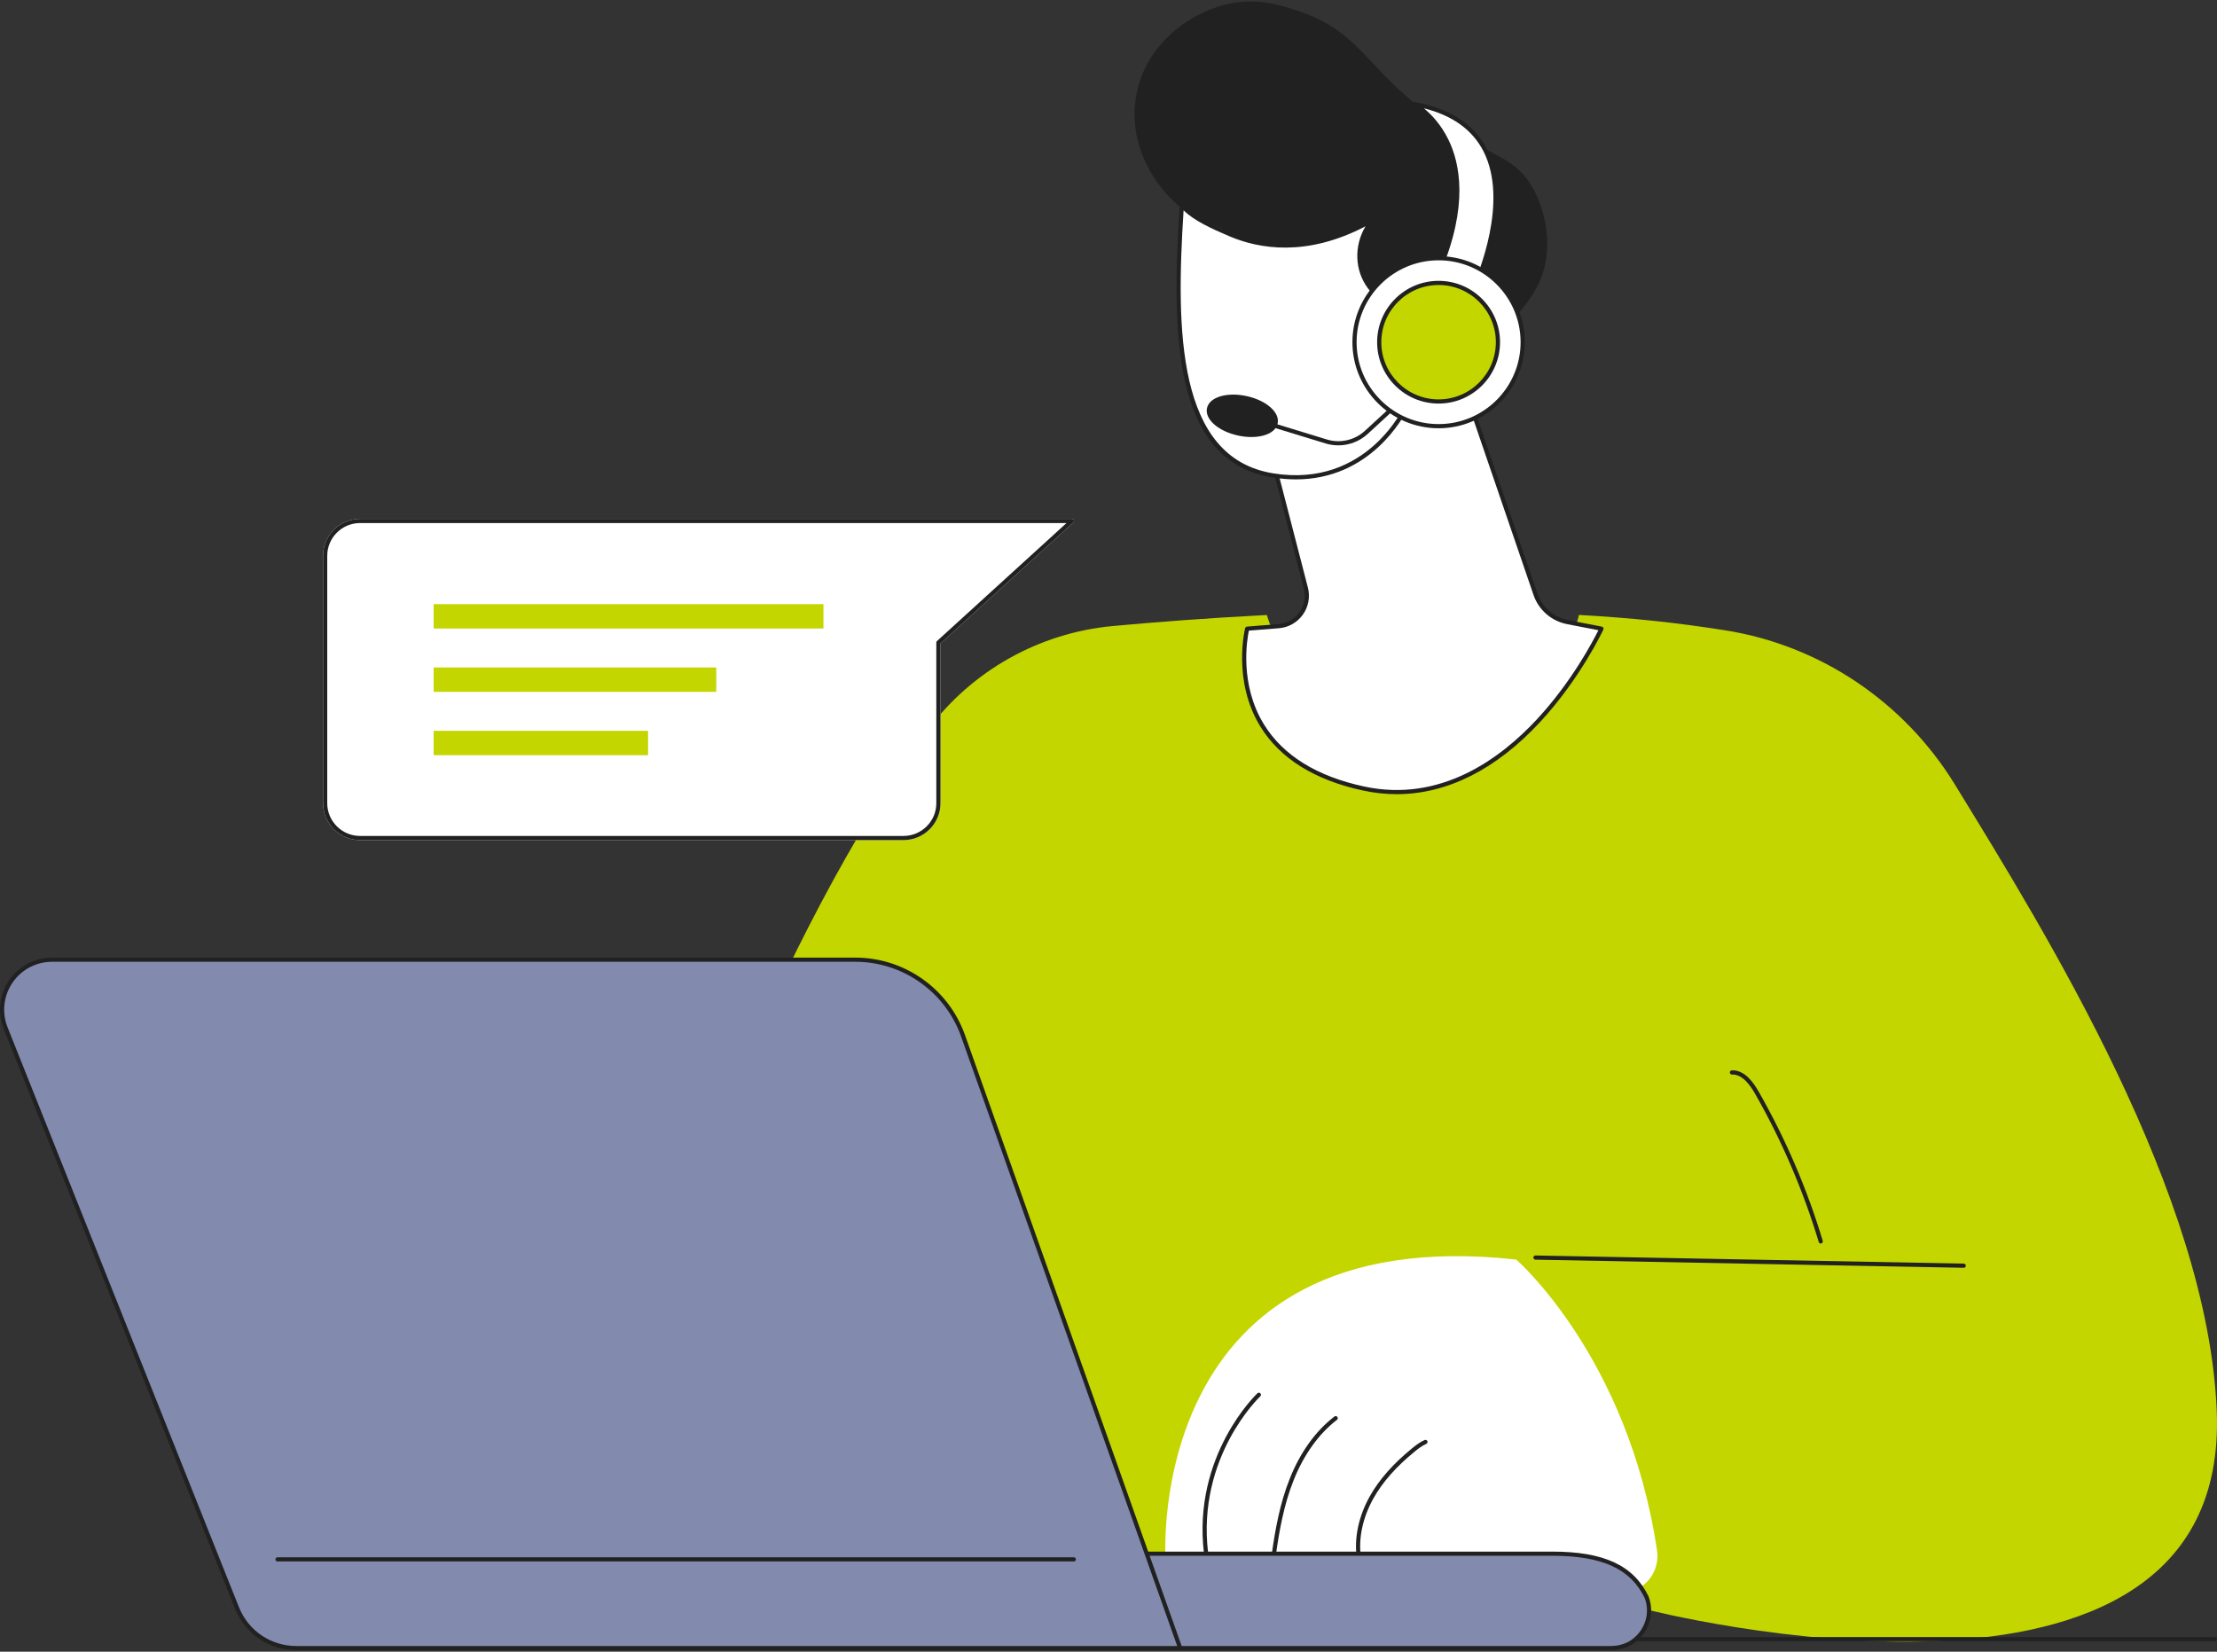 <svg width="455" height="339" viewBox="0 0 455 339" fill="none" xmlns="http://www.w3.org/2000/svg">
<rect x="0" y="0" width="455" height="339" fill="#333333" stroke="none"/>
<path d="M190.362 149.877C199.424 137.652 213.275 129.881 228.44 128.484C237.079 127.69 247.908 126.843 259.988 126.227C260.653 128.399 261.583 130.501 262.789 132.484C266.289 138.239 271.774 142.667 277.885 145.417C283.998 148.168 290.842 149.413 297.523 148.608C304.066 147.82 310.29 145.037 314.812 140.171C318.497 136.205 322.921 131.413 324.053 126.214C335.012 126.833 343.649 127.741 353.935 129.349C373.568 132.419 390.807 144.083 401.195 161C420.228 192.007 453.19 245.313 454.95 289.669C457.791 361.156 337.837 330.322 337.837 330.322L210.993 320.68L135.357 262.233C135.357 262.233 158.898 192.312 190.362 149.875V149.877Z" fill="#C3D600"/>
<path d="M340.067 318.204C340.96 324.225 334.855 328.874 329.283 326.41C317.891 321.371 305.551 318.827 293.091 318.953L239.197 319.493C239.197 319.493 234.991 250.146 311.185 258.523C311.185 258.523 334.178 278.499 340.067 318.205V318.204Z" fill="white"/>
<path d="M278.891 320.188C278.913 320.188 278.932 320.188 278.953 320.185C279.187 320.15 279.35 319.934 279.315 319.699C278.745 315.799 279.66 311.469 281.889 307.503C283.755 304.186 286.512 301.059 290.319 297.945C291.047 297.349 291.833 296.735 292.724 296.347C292.942 296.252 293.039 295.999 292.944 295.783C292.849 295.566 292.598 295.467 292.38 295.562C291.389 295.995 290.551 296.65 289.777 297.283C285.885 300.466 283.06 303.671 281.142 307.084C278.821 311.213 277.87 315.737 278.467 319.821C278.498 320.035 278.681 320.188 278.891 320.188Z" fill="#212121"/>
<path d="M261.474 319.192C261.684 319.192 261.867 319.039 261.898 318.823C262.552 314.212 263.493 308.818 265.511 303.768C267.6 298.538 270.67 294.267 274.388 291.415C274.575 291.272 274.612 291.002 274.466 290.815C274.322 290.629 274.054 290.592 273.865 290.736C270.024 293.68 266.859 298.077 264.713 303.452C262.66 308.585 261.709 314.043 261.048 318.703C261.015 318.938 261.178 319.153 261.411 319.186C261.433 319.19 261.452 319.19 261.472 319.19L261.474 319.192Z" fill="#212121"/>
<path d="M247.517 319.192C247.535 319.192 247.55 319.192 247.568 319.188C247.803 319.161 247.97 318.947 247.943 318.712C245.587 299.002 258.521 286.707 258.654 286.587C258.827 286.426 258.836 286.154 258.675 285.981C258.513 285.808 258.243 285.798 258.068 285.96C257.934 286.084 244.683 298.66 247.091 318.813C247.116 319.031 247.303 319.19 247.517 319.19V319.192Z" fill="#212121"/>
<path d="M62.33 338.264H330.541C332.131 338.264 333.718 337.856 335.028 336.957C338.096 334.849 339.16 331.081 337.946 327.843C334.783 321.22 328.245 318.887 318.582 318.887H44.731L48.283 328.533C50.474 334.385 56.073 338.262 62.328 338.262L62.33 338.264Z" fill="#828BAE"/>
<path d="M330.542 338.691C332.321 338.691 333.955 338.213 335.272 337.31C338.4 335.162 339.665 331.207 338.35 327.694C335.297 321.298 329.206 318.46 318.583 318.46H44.732C44.592 318.46 44.459 318.528 44.38 318.643C44.3 318.757 44.28 318.905 44.329 319.035L47.883 328.681C50.127 334.669 55.932 338.691 62.331 338.691H330.542ZM318.583 319.315C328.83 319.315 334.684 322.001 337.56 328.026C338.723 331.136 337.587 334.676 334.786 336.603C333.612 337.409 332.145 337.835 330.542 337.835H62.331C56.288 337.835 50.804 334.035 48.687 328.383L45.346 319.315H318.583Z" fill="#212121"/>
<path d="M60.813 338.264C55.449 338.264 50.628 334.999 48.641 330.023L1.16 211.018C-0.101 207.86 0.29 204.284 2.199 201.47C4.109 198.656 7.29 196.972 10.695 196.972H175.537C185.471 196.972 194.325 203.222 197.64 212.572L242.209 338.262H60.811L60.813 338.264Z" fill="#828BAE"/>
<path d="M60.812 338.691H242.209C242.349 338.691 242.479 338.623 242.559 338.51C242.639 338.398 242.66 338.252 242.613 338.12L198.044 212.43C194.675 202.929 185.63 196.544 175.536 196.544H10.695C7.144 196.544 3.835 198.296 1.844 201.231C-0.148 204.166 -0.553 207.884 0.761 211.178L48.242 330.182C50.304 335.352 55.238 338.693 60.812 338.693V338.691ZM241.602 337.835H60.812C55.592 337.835 50.972 334.706 49.04 329.863L1.558 210.859C0.35 207.829 0.722 204.409 2.555 201.711C4.387 199.011 7.43 197.401 10.695 197.401H175.536C185.268 197.401 193.988 203.556 197.237 212.716L241.604 337.835H241.602Z" fill="#212121"/>
<path d="M56.952 320.482H220.381C220.618 320.482 220.809 320.29 220.809 320.055C220.809 319.82 220.616 319.627 220.381 319.627H56.952C56.714 319.627 56.524 319.82 56.524 320.055C56.524 320.29 56.716 320.482 56.952 320.482Z" fill="#212121"/>
<path d="M336.143 336.855H454.572C454.809 336.855 455 336.662 455 336.427C455 336.192 454.807 336 454.572 336H336.143C335.906 336 335.715 336.192 335.715 336.427C335.715 336.662 335.908 336.855 336.143 336.855Z" fill="#212121"/>
<path d="M403.024 260.209C403.258 260.209 403.448 260.022 403.452 259.789C403.456 259.552 403.267 259.358 403.032 259.352L315.137 257.685C314.904 257.672 314.705 257.87 314.7 258.105C314.696 258.342 314.884 258.536 315.12 258.542L403.014 260.209C403.014 260.209 403.02 260.209 403.022 260.209H403.024Z" fill="#212121"/>
<path d="M373.675 255.229C373.716 255.229 373.756 255.223 373.797 255.211C374.025 255.143 374.153 254.904 374.085 254.677C370.889 244.049 366.48 233.77 360.98 224.127C359.869 222.179 358.097 219.597 355.433 219.687C355.196 219.694 355.011 219.892 355.019 220.129C355.027 220.366 355.231 220.551 355.462 220.543C357.643 220.463 359.235 222.796 360.235 224.55C365.702 234.135 370.085 244.354 373.264 254.922C373.321 255.106 373.49 255.227 373.675 255.227V255.229Z" fill="#212121"/>
<path d="M299.434 76.137L315.137 121.985C316.141 124.916 318.635 127.086 321.68 127.678L328.67 129.036C328.67 129.036 310.493 168.443 279.858 161.841C249.223 155.239 255.96 129.036 255.96 129.036L262.441 128.513C266.321 128.201 268.982 124.469 268.007 120.705L260.723 92.53C260.723 92.53 290.409 68.636 299.434 76.139V76.137Z" fill="white"/>
<path d="M286.636 163.001C296.948 163.001 307.005 157.974 316.067 148.204C324.39 139.231 329.015 129.314 329.059 129.214C329.114 129.096 329.112 128.956 329.052 128.84C328.991 128.723 328.88 128.64 328.752 128.614L321.762 127.257C318.876 126.697 316.493 124.623 315.542 121.845L299.839 75.998C299.814 75.924 299.769 75.858 299.707 75.807C290.52 68.166 261.677 91.21 260.453 92.192C260.323 92.297 260.264 92.47 260.307 92.633L267.591 120.808C268.023 122.481 267.696 124.246 266.693 125.652C265.691 127.059 264.126 127.944 262.405 128.084L255.924 128.607C255.741 128.622 255.589 128.75 255.543 128.927C255.515 129.034 252.86 139.734 258.698 149.168C262.751 155.715 269.839 160.12 279.765 162.259C282.061 162.754 284.354 162.999 286.635 162.999L286.636 163.001ZM328.042 129.348C327.003 131.452 322.604 139.901 315.423 147.637C307.861 155.783 295.57 164.788 279.948 161.422C270.263 159.336 263.362 155.063 259.436 148.727C254.321 140.47 255.937 131.194 256.309 129.436L262.475 128.939C264.449 128.779 266.243 127.764 267.393 126.151C268.543 124.539 268.918 122.514 268.422 120.597L261.208 92.69C263.895 90.569 290.701 69.751 299.067 76.392L314.73 122.123C315.781 125.19 318.411 127.478 321.596 128.098L328.04 129.348H328.042Z" fill="#212121"/>
<path d="M233.274 19.135C230.592 32.362 240.903 44.356 249.821 46.564C250.137 46.642 250.454 46.712 250.763 46.78C250.954 47.434 251.187 48.091 251.485 48.737C254.993 56.404 265.034 60.133 273.466 59.37C275.911 61.982 279.094 65.618 282.47 70.215C293.252 84.899 300.906 78.295 312.107 63.757C313.599 61.821 315.749 59.35 316.864 55.252C319.08 47.114 315.247 39.783 314.758 38.884C311.103 32.131 306.398 32.383 296.058 25.448C280.336 14.903 280.063 6.842 266.549 2.29C262.973 1.083 258.469 -0.373 252.851 0.656C244.674 2.154 235.393 8.687 233.274 19.135Z" fill="#212121"/>
<path d="M288.731 83.267C288.731 83.267 281.124 100.81 261.197 97.568C241.271 94.329 240.767 69.016 242.545 42.122C244.538 44.664 248.997 46.618 252.516 48.114C266.847 54.199 279.735 46.22 281.633 45.2C278.219 49.39 278.213 55.077 281.089 58.928C282.676 61.053 285.669 62.587 290.961 62.679C290.961 62.679 293.484 54.253 301.002 59.144C308.519 64.034 305.723 84.668 288.731 83.267Z" fill="white"/>
<path d="M265.951 98.392C281.181 98.392 287.992 85.767 288.998 83.716C296.37 84.213 302.128 80.523 304.436 73.795C306.469 67.867 305.066 61.275 301.239 58.785C298.879 57.25 296.731 56.819 294.86 57.505C292.241 58.462 291.01 61.29 290.659 62.244C286.214 62.118 283.112 60.917 281.437 58.674C278.558 54.819 278.778 49.39 281.97 45.472C282.101 45.313 282.099 45.086 281.969 44.928C281.838 44.771 281.614 44.728 281.435 44.824C281.336 44.876 281.208 44.948 281.052 45.035C268.688 51.958 258.805 50.316 252.69 47.719C249.583 46.401 244.886 44.406 242.888 41.858C242.779 41.718 242.594 41.66 242.423 41.712C242.254 41.764 242.133 41.916 242.121 42.093C241.312 54.341 240.82 68.281 243.318 78.814C246.02 90.207 251.847 96.481 261.132 97.99C262.824 98.266 264.429 98.39 265.951 98.392ZM288.735 82.838C288.566 82.838 288.41 82.939 288.342 83.096C288.268 83.269 280.624 100.293 261.272 97.147C241.522 93.936 241.332 67.778 242.911 43.169C245.057 45.299 248.734 46.972 252.353 48.51C258.441 51.095 268.149 52.766 280.247 46.447C277.856 50.479 277.994 55.496 280.751 59.187C282.632 61.706 286.066 63.025 290.959 63.108C290.961 63.108 290.963 63.108 290.967 63.108C291.155 63.108 291.323 62.984 291.377 62.803C291.387 62.768 292.465 59.292 295.159 58.309C296.764 57.724 298.652 58.126 300.772 59.505C304.284 61.789 305.537 67.947 303.626 73.519C301.422 79.942 295.873 83.428 288.772 82.842C288.76 82.842 288.749 82.842 288.737 82.842L288.735 82.838Z" fill="#212121"/>
<path d="M289.908 75.766C290.087 75.766 290.252 75.654 290.314 75.477C290.754 74.191 291.209 72.862 292.001 71.761C292.851 70.578 293.999 69.856 295.153 69.776C295.39 69.761 295.567 69.555 295.552 69.32C295.534 69.083 295.328 68.904 295.095 68.922C293.686 69.019 292.305 69.871 291.305 71.262C290.439 72.466 289.962 73.855 289.503 75.201C289.427 75.424 289.546 75.669 289.77 75.745C289.814 75.76 289.863 75.768 289.908 75.768V75.766Z" fill="#212121"/>
<path d="M290.225 21.364C290.225 21.364 306.292 29.823 295.2 55.834L302.34 59.697C302.34 59.697 318.491 26.416 290.224 21.366L290.225 21.364Z" fill="white"/>
<path d="M302.345 60.125C302.39 60.125 302.433 60.119 302.477 60.104C302.588 60.069 302.682 59.987 302.732 59.882C303.078 59.169 311.145 42.273 305.222 30.67C302.59 25.513 297.572 22.241 290.306 20.943C290.102 20.906 289.893 21.025 289.825 21.225C289.755 21.425 289.843 21.644 290.03 21.743C290.068 21.765 293.985 23.882 296.516 29.081C298.859 33.892 300.464 42.411 294.812 55.666C294.724 55.87 294.808 56.105 295.002 56.209L302.143 60.073C302.207 60.108 302.277 60.125 302.347 60.125H302.345ZM292.22 22.225C298.096 23.688 302.207 26.654 304.456 31.057C309.691 41.31 303.345 56.435 302.147 59.102L295.75 55.642C301.36 42.262 299.678 33.59 297.259 28.656C295.691 25.459 293.66 23.396 292.218 22.225H292.22Z" fill="#212121"/>
<path d="M274.656 91.408C276.86 91.408 279.029 90.592 280.691 89.065L291.998 78.676C292.173 78.517 292.183 78.245 292.024 78.07C291.864 77.895 291.592 77.885 291.418 78.045L280.111 88.434C278.021 90.355 275.035 91.031 272.319 90.201L255.087 84.934C254.859 84.864 254.62 84.992 254.552 85.218C254.482 85.443 254.61 85.684 254.836 85.752L272.068 91.019C272.916 91.279 273.79 91.406 274.656 91.406V91.408Z" fill="#212121"/>
<path d="M254.169 88.969C250.396 88.146 247.694 85.855 248.132 83.851C248.571 81.847 251.985 80.89 255.758 81.713C259.53 82.537 262.233 84.828 261.795 86.832C261.356 88.836 257.942 89.793 254.169 88.969Z" fill="#212121"/>
<path d="M256.824 89.696C257.729 89.696 258.585 89.589 259.348 89.376C260.949 88.927 261.966 88.057 262.214 86.924C262.71 84.656 259.914 82.183 255.85 81.296C253.957 80.884 252.085 80.888 250.579 81.311C248.978 81.76 247.96 82.63 247.713 83.762C247.217 86.031 250.013 88.504 254.077 89.391C255.011 89.595 255.941 89.696 256.824 89.696ZM253.101 81.847C253.922 81.847 254.789 81.942 255.665 82.135C259.141 82.892 261.756 85.004 261.375 86.744C261.198 87.552 260.396 88.193 259.116 88.552C257.743 88.937 256.019 88.939 254.262 88.556C250.785 87.799 248.17 85.687 248.552 83.947C248.729 83.139 249.53 82.498 250.811 82.139C251.499 81.946 252.276 81.849 253.101 81.849V81.847Z" fill="#212121"/>
<path d="M295.246 87.469C285.715 87.469 277.989 79.753 277.989 70.235C277.989 60.717 285.715 53.001 295.246 53.001C304.777 53.001 312.503 60.717 312.503 70.235C312.503 79.753 304.777 87.469 295.246 87.469Z" fill="white"/>
<path d="M295.247 87.898C305.001 87.898 312.935 79.976 312.935 70.235C312.935 60.494 305.001 52.572 295.247 52.572C285.494 52.572 277.56 60.494 277.56 70.235C277.56 79.976 285.494 87.898 295.247 87.898ZM295.247 53.428C304.526 53.428 312.077 60.968 312.077 70.235C312.077 79.502 304.528 87.042 295.247 87.042C285.967 87.042 278.418 79.502 278.418 70.235C278.418 60.968 285.967 53.428 295.247 53.428Z" fill="#212121"/>
<path d="M295.244 82.401C288.515 82.401 283.061 76.954 283.061 70.235C283.061 63.516 288.515 58.068 295.244 58.068C301.972 58.068 307.427 63.516 307.427 70.235C307.427 76.954 301.972 82.401 295.244 82.401Z" fill="#C3D600"/>
<path d="M295.244 82.831C302.198 82.831 307.855 77.181 307.855 70.235C307.855 63.289 302.198 57.639 295.244 57.639C288.291 57.639 282.631 63.289 282.631 70.235C282.631 77.181 288.289 82.831 295.244 82.831ZM295.244 58.496C301.725 58.496 306.997 63.761 306.997 70.235C306.997 76.709 301.725 81.974 295.244 81.974C288.764 81.974 283.489 76.709 283.489 70.235C283.489 63.761 288.762 58.496 295.244 58.496Z" fill="#212121"/>
<path d="M73.891 172.426H185.43C189.615 172.426 193.02 169.027 193.02 164.847V132.073L220.279 107.241C220.409 107.122 220.454 106.934 220.39 106.769C220.326 106.604 220.166 106.495 219.989 106.495H73.889C69.704 106.495 66.3 109.894 66.3 114.074V164.847C66.3 169.027 69.704 172.426 73.889 172.426H73.891Z" fill="white"/>
<path d="M73.891 172.426H185.43C189.615 172.426 193.02 169.027 193.02 164.847V132.073L220.279 107.241C220.409 107.122 220.454 106.934 220.39 106.769C220.326 106.604 220.166 106.495 219.989 106.495H73.889C69.704 106.495 66.3 109.894 66.3 114.074V164.847C66.3 169.027 69.704 172.426 73.889 172.426H73.891ZM218.884 107.352L192.302 131.568C192.212 131.65 192.162 131.764 192.162 131.885V164.849C192.162 168.557 189.142 171.572 185.43 171.572H73.891C70.179 171.572 67.16 168.555 67.16 164.849V114.076C67.16 110.368 70.179 107.354 73.891 107.354H218.884V107.352Z" fill="#212121"/>
<path d="M89 124H169V129H89V124Z" fill="#C3D600"/>
<path d="M89 137H147V142H89V137Z" fill="#C3D600"/>
<path d="M89 150H133V155H89V150Z" fill="#C3D600"/>
</svg>
